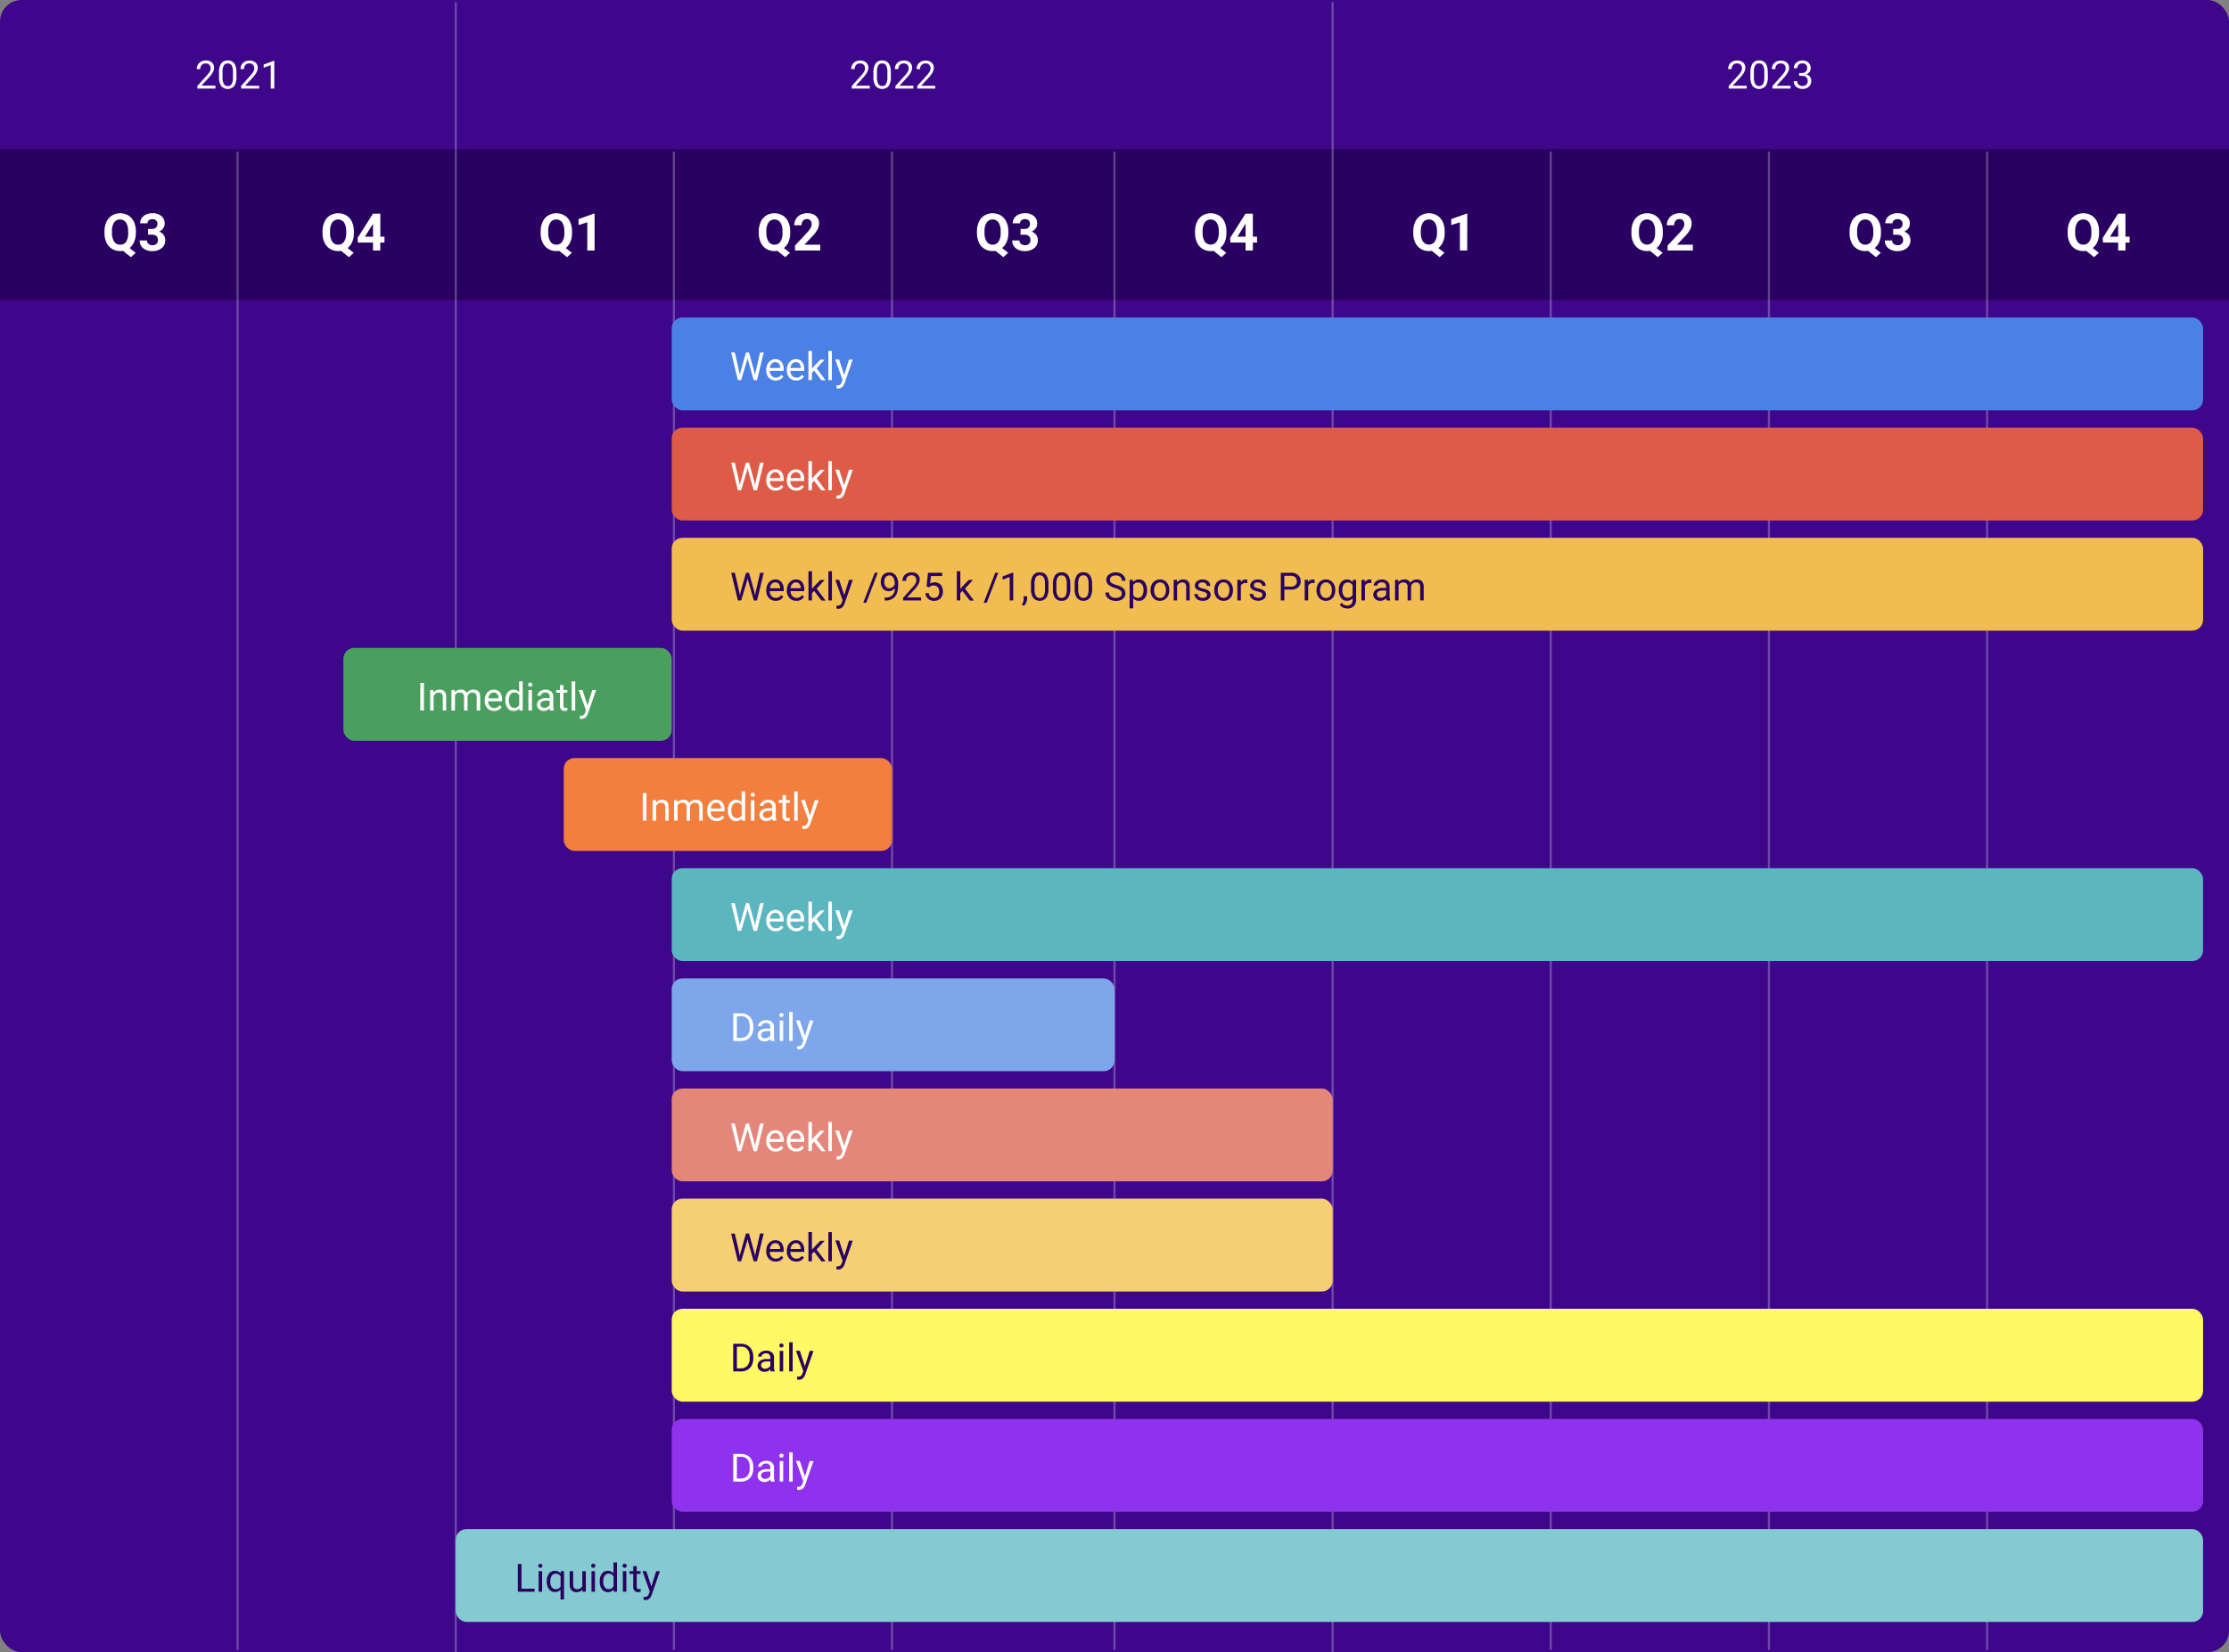 <svg xmlns="http://www.w3.org/2000/svg" width="1032" height="765" viewBox="0 0 1032 765">
  <rect x="0" y="0" width="1032" height="765" fill="#808080" stroke="none"/>
  <defs>
    <style>
      .cls-1 {
        fill: #3d068b;
      }

      .cls-2 {
        fill: #290062;
      }

      .cls-3 {
        fill: none;
        stroke: #fff;
        stroke-opacity: 0.26;
      }

      .cls-4 {
        fill: #4b81e4;
      }

      .cls-5 {
        fill: #fff966;
      }

      .cls-6 {
        fill: #5cb6c0;
      }

      .cls-7 {
        fill: #7ea6ea;
      }

      .cls-8 {
        fill: #e5867b;
      }

      .cls-9 {
        fill: #de5b47;
      }

      .cls-10 {
        fill: #f5cf71;
      }

      .cls-11 {
        fill: #8f32ed;
      }

      .cls-12 {
        fill: #86cad1;
      }

      .cls-13 {
        fill: #f2bd50;
      }

      .cls-14 {
        fill: #4a9f5e;
      }

      .cls-15 {
        fill: #f27f3d;
      }

      .cls-16 {
        fill: #fff;
      }
    </style>
  </defs>
  <g id="Layer_2" data-name="Layer 2">
    <g id="Layer_1-2" data-name="Layer 1">
      <g>
        <rect class="cls-1" width="1032" height="765" rx="10"/>
        <rect class="cls-2" y="69" width="1032" height="70"/>
        <path class="cls-3" d="M211,1V765"/>
        <path class="cls-3" d="M110,70.18V764"/>
        <path class="cls-3" d="M312,70.18V764"/>
        <path class="cls-3" d="M413,70.18V764"/>
        <path class="cls-3" d="M516,70.18V764"/>
        <path class="cls-3" d="M617,1V765"/>
        <path class="cls-3" d="M718,70.18V764"/>
        <path class="cls-3" d="M819,70.18V764"/>
        <path class="cls-3" d="M920,70.18V764"/>
        <rect class="cls-4" x="311" y="147" width="709" height="43" rx="5"/>
        <rect class="cls-5" x="311" y="606" width="709" height="43" rx="5"/>
        <rect class="cls-6" x="311" y="402" width="709" height="43" rx="5"/>
        <rect class="cls-7" x="311" y="453" width="205" height="43" rx="5"/>
        <rect class="cls-8" x="311" y="504" width="306" height="43" rx="5"/>
        <rect class="cls-9" x="311" y="198" width="709" height="43" rx="5"/>
        <rect class="cls-10" x="311" y="555" width="306" height="43" rx="5"/>
        <rect class="cls-11" x="311" y="657" width="709" height="43" rx="5"/>
        <rect class="cls-12" x="211" y="708" width="809" height="43" rx="5"/>
        <rect class="cls-13" x="311" y="249" width="709" height="43" rx="5"/>
        <rect class="cls-14" x="159" y="300" width="152" height="43" rx="5"/>
        <rect class="cls-15" x="261" y="351" width="152" height="43" rx="5"/>
        <g>
          <path class="cls-2" d="M241.45,735.62h6.07V737h-7.76V724.2h1.69Z"/>
          <path class="cls-2" d="M249.19,725a1,1,0,0,1,.25-.67,1.08,1.08,0,0,1,1.43,0,1,1,0,0,1,0,1.33,1.11,1.11,0,0,1-1.43,0A1,1,0,0,1,249.19,725ZM251,737h-1.62v-9.51H251Z"/>
          <path class="cls-2" d="M253.16,732.17a5.55,5.55,0,0,1,1-3.55,3.63,3.63,0,0,1,5.42-.17l.07-1h1.49v13.17h-1.62v-4.54a3.43,3.43,0,0,1-2.62,1.06,3.3,3.3,0,0,1-2.75-1.34,5.74,5.74,0,0,1-1-3.56Zm1.62.18a4.24,4.24,0,0,0,.69,2.57,2.2,2.2,0,0,0,1.86.93,2.45,2.45,0,0,0,2.22-1.28v-4.66a2.45,2.45,0,0,0-2.2-1.26,2.2,2.2,0,0,0-1.87.94A4.6,4.6,0,0,0,254.78,732.35Z"/>
          <path class="cls-2" d="M269.66,736.06a3.49,3.49,0,0,1-2.79,1.12,3,3,0,0,1-2.32-.89,3.84,3.84,0,0,1-.8-2.61v-6.19h1.63v6.14c0,1.45.58,2.17,1.75,2.17a2.44,2.44,0,0,0,2.48-1.39v-6.92h1.63V737h-1.55Z"/>
          <path class="cls-2" d="M273.72,725a1,1,0,0,1,.24-.67.91.91,0,0,1,.71-.27,1,1,0,0,1,.73.27,1,1,0,0,1,0,1.33,1,1,0,0,1-.73.26.94.94,0,0,1-.71-.26A1,1,0,0,1,273.72,725Zm1.75,12h-1.62v-9.51h1.62Z"/>
          <path class="cls-2" d="M277.68,732.17a5.56,5.56,0,0,1,1-3.52,3.26,3.26,0,0,1,2.71-1.33,3.3,3.3,0,0,1,2.65,1.14v-5h1.62V737h-1.49l-.08-1a3.29,3.29,0,0,1-2.71,1.2,3.24,3.24,0,0,1-2.7-1.36,5.65,5.65,0,0,1-1-3.53Zm1.63.18a4.25,4.25,0,0,0,.66,2.53,2.17,2.17,0,0,0,1.85.92,2.39,2.39,0,0,0,2.26-1.39V730a2.39,2.39,0,0,0-2.24-1.35,2.18,2.18,0,0,0-1.87.93A4.66,4.66,0,0,0,279.31,732.35Z"/>
          <path class="cls-2" d="M288.24,725a1,1,0,0,1,.24-.67,1.08,1.08,0,0,1,1.43,0,1,1,0,0,1,0,1.33,1.11,1.11,0,0,1-1.43,0A1,1,0,0,1,288.24,725ZM290,737h-1.62v-9.51H290Z"/>
          <path class="cls-2" d="M294.8,725.19v2.3h1.78v1.26H294.8v5.9a1.32,1.32,0,0,0,.24.86,1,1,0,0,0,.81.29,4.11,4.11,0,0,0,.77-.11V737a4.61,4.61,0,0,1-1.25.18,2,2,0,0,1-1.64-.66,2.84,2.84,0,0,1-.55-1.87v-5.9h-1.74v-1.26h1.74v-2.3Z"/>
          <path class="cls-2" d="M301.59,734.62l2.21-7.13h1.74l-3.82,11q-.89,2.37-2.82,2.37l-.31,0-.61-.12v-1.32l.44,0a2.13,2.13,0,0,0,1.29-.34,2.4,2.4,0,0,0,.76-1.22l.36-1-3.39-9.41h1.77Z"/>
        </g>
        <g>
          <path class="cls-16" d="M339.48,686V673.2h3.62a5.85,5.85,0,0,1,2.95.74,5,5,0,0,1,2,2.1,6.84,6.84,0,0,1,.71,3.13V680a6.79,6.79,0,0,1-.7,3.17,4.87,4.87,0,0,1-2,2.09,6.1,6.1,0,0,1-3,.75Zm1.69-11.42v10H343a3.84,3.84,0,0,0,3-1.21,5,5,0,0,0,1.09-3.46v-.75a5.07,5.07,0,0,0-1-3.39,3.65,3.65,0,0,0-2.9-1.23Z"/>
          <path class="cls-16" d="M356.9,686a3.59,3.59,0,0,1-.23-1,3.62,3.62,0,0,1-2.7,1.18,3.36,3.36,0,0,1-2.31-.8,2.57,2.57,0,0,1-.9-2,2.69,2.69,0,0,1,1.13-2.3,5.3,5.3,0,0,1,3.18-.82h1.58v-.75a1.83,1.83,0,0,0-.51-1.36,2,2,0,0,0-1.5-.51,2.39,2.39,0,0,0-1.46.44,1.29,1.29,0,0,0-.59,1.07H351a2.23,2.23,0,0,1,.51-1.38,3.49,3.49,0,0,1,1.37-1,4.58,4.58,0,0,1,1.9-.38,3.75,3.75,0,0,1,2.58.82,3,3,0,0,1,1,2.26v4.38a5.4,5.4,0,0,0,.34,2.08V686Zm-2.69-1.24a2.92,2.92,0,0,0,1.45-.39,2.51,2.51,0,0,0,1-1v-2h-1.28c-2,0-3,.58-3,1.75a1.47,1.47,0,0,0,.51,1.19A1.93,1.93,0,0,0,354.21,684.76Z"/>
          <path class="cls-16" d="M360.83,674a1,1,0,0,1,.24-.67,1.1,1.1,0,0,1,1.44,0,1,1,0,0,1,0,1.33,1.13,1.13,0,0,1-1.44,0A1,1,0,0,1,360.83,674Zm1.76,12H361v-9.51h1.63Z"/>
          <path class="cls-16" d="M367,686h-1.63V672.5H367Z"/>
          <path class="cls-16" d="M372.67,683.62l2.22-7.13h1.74l-3.83,11q-.89,2.37-2.82,2.37l-.31,0-.6-.12v-1.32l.44,0a2.07,2.07,0,0,0,1.28-.34,2.33,2.33,0,0,0,.76-1.22l.37-1-3.4-9.41h1.78Z"/>
        </g>
        <g>
          <path class="cls-16" d="M339.48,482V469.2h3.62a5.85,5.85,0,0,1,2.95.74,5,5,0,0,1,2,2.1,6.84,6.84,0,0,1,.71,3.13V476a6.79,6.79,0,0,1-.7,3.17,4.87,4.87,0,0,1-2,2.09,6.1,6.1,0,0,1-3,.75Zm1.69-11.42v10H343a3.84,3.84,0,0,0,3-1.21,5,5,0,0,0,1.09-3.46v-.75a5.07,5.07,0,0,0-1-3.39,3.65,3.65,0,0,0-2.9-1.23Z"/>
          <path class="cls-16" d="M356.9,482a3.59,3.59,0,0,1-.23-1,3.62,3.62,0,0,1-2.7,1.18,3.36,3.36,0,0,1-2.31-.8,2.57,2.57,0,0,1-.9-2,2.69,2.69,0,0,1,1.13-2.3,5.3,5.3,0,0,1,3.18-.82h1.58v-.75a1.83,1.83,0,0,0-.51-1.36,2,2,0,0,0-1.5-.51,2.39,2.39,0,0,0-1.46.44,1.29,1.29,0,0,0-.59,1.07H351a2.23,2.23,0,0,1,.51-1.38,3.49,3.49,0,0,1,1.37-1.05,4.58,4.58,0,0,1,1.9-.38,3.75,3.75,0,0,1,2.58.82,3,3,0,0,1,1,2.26v4.38a5.4,5.4,0,0,0,.34,2.08V482Zm-2.69-1.24a2.92,2.92,0,0,0,1.45-.39,2.51,2.51,0,0,0,1-1v-1.95h-1.28c-2,0-3,.58-3,1.75a1.47,1.47,0,0,0,.51,1.19A1.93,1.93,0,0,0,354.21,480.76Z"/>
          <path class="cls-16" d="M360.83,470a1,1,0,0,1,.24-.67,1.09,1.09,0,0,1,1.44,0,1,1,0,0,1,0,1.33,1.13,1.13,0,0,1-1.44,0A1,1,0,0,1,360.83,470Zm1.76,12H361v-9.51h1.63Z"/>
          <path class="cls-16" d="M367,482h-1.63V468.5H367Z"/>
          <path class="cls-16" d="M372.67,479.62l2.22-7.13h1.74l-3.83,11q-.89,2.37-2.82,2.37l-.31,0-.6-.12v-1.32l.44,0a2.07,2.07,0,0,0,1.28-.34,2.33,2.33,0,0,0,.76-1.22l.37-1-3.4-9.41h1.78Z"/>
        </g>
        <g>
          <path class="cls-2" d="M339.48,635V622.2h3.62a5.85,5.85,0,0,1,2.95.74,5,5,0,0,1,2,2.1,6.84,6.84,0,0,1,.71,3.13V629a6.79,6.79,0,0,1-.7,3.17,4.87,4.87,0,0,1-2,2.09,6.1,6.1,0,0,1-3,.75Zm1.69-11.42v10H343a3.84,3.84,0,0,0,3-1.21,5,5,0,0,0,1.09-3.46v-.75a5.07,5.07,0,0,0-1-3.39,3.65,3.65,0,0,0-2.9-1.23Z"/>
          <path class="cls-2" d="M356.9,635a3.59,3.59,0,0,1-.23-1,3.62,3.62,0,0,1-2.7,1.18,3.36,3.36,0,0,1-2.31-.8,2.57,2.57,0,0,1-.9-2,2.69,2.69,0,0,1,1.13-2.3,5.3,5.3,0,0,1,3.18-.82h1.58v-.75a1.83,1.83,0,0,0-.51-1.36,2,2,0,0,0-1.5-.51,2.39,2.39,0,0,0-1.46.44,1.29,1.29,0,0,0-.59,1.07H351a2.23,2.23,0,0,1,.51-1.38,3.49,3.49,0,0,1,1.37-1,4.58,4.58,0,0,1,1.9-.38,3.75,3.75,0,0,1,2.58.82,3,3,0,0,1,1,2.26v4.38a5.4,5.4,0,0,0,.34,2.08V635Zm-2.69-1.24a2.92,2.92,0,0,0,1.45-.39,2.51,2.51,0,0,0,1-1v-2h-1.28c-2,0-3,.58-3,1.75a1.47,1.47,0,0,0,.51,1.19A1.93,1.93,0,0,0,354.21,633.76Z"/>
          <path class="cls-2" d="M360.83,623a1,1,0,0,1,.24-.67,1.1,1.1,0,0,1,1.44,0,1,1,0,0,1,0,1.33,1.13,1.13,0,0,1-1.44,0A1,1,0,0,1,360.83,623Zm1.76,12H361v-9.51h1.63Z"/>
          <path class="cls-2" d="M367,635h-1.63V621.5H367Z"/>
          <path class="cls-2" d="M372.67,632.62l2.22-7.13h1.74l-3.83,11q-.89,2.37-2.82,2.37l-.31,0-.6-.12v-1.32l.44,0a2.07,2.07,0,0,0,1.28-.34,2.33,2.33,0,0,0,.76-1.22l.37-1-3.4-9.41h1.78Z"/>
        </g>
        <g>
          <path class="cls-16" d="M342.23,529l.25,1.68.36-1.52,2.53-8.93h1.42l2.47,8.93.35,1.55.28-1.72,2-8.76h1.7l-3.1,12.8h-1.54l-2.64-9.33-.2-1-.2,1L343.15,533h-1.53l-3.1-12.8h1.69Z"/>
          <path class="cls-16" d="M359.13,533.18a4.15,4.15,0,0,1-3.14-1.27,4.72,4.72,0,0,1-1.22-3.4v-.3a5.73,5.73,0,0,1,.54-2.53,4.28,4.28,0,0,1,1.51-1.74,3.81,3.81,0,0,1,2.11-.63,3.53,3.53,0,0,1,2.88,1.23,5.25,5.25,0,0,1,1,3.49v.68H356.4a3.36,3.36,0,0,0,.82,2.27,2.57,2.57,0,0,0,2,.87,2.89,2.89,0,0,0,1.46-.35,3.68,3.68,0,0,0,1-.93l1,.77A4,4,0,0,1,359.13,533.18Zm-.2-8.53a2.15,2.15,0,0,0-1.65.72,3.44,3.44,0,0,0-.83,2h4.76v-.12a3.07,3.07,0,0,0-.66-1.92A2.06,2.06,0,0,0,358.93,524.65Z"/>
          <path class="cls-16" d="M368.67,533.18a4.19,4.19,0,0,1-3.15-1.27,4.72,4.72,0,0,1-1.21-3.4v-.3a5.73,5.73,0,0,1,.54-2.53,4.21,4.21,0,0,1,1.51-1.74,3.81,3.81,0,0,1,2.11-.63,3.56,3.56,0,0,1,2.88,1.23,5.3,5.3,0,0,1,1,3.49v.68h-6.45a3.37,3.37,0,0,0,.83,2.27,2.57,2.57,0,0,0,2,.87,2.83,2.83,0,0,0,1.45-.35,3.86,3.86,0,0,0,1.05-.93l1,.77A4,4,0,0,1,368.67,533.18Zm-.2-8.53a2.18,2.18,0,0,0-1.66.72,3.43,3.43,0,0,0-.82,2h4.76v-.12a3.13,3.13,0,0,0-.67-1.92A2,2,0,0,0,368.47,524.65Z"/>
          <path class="cls-16" d="M376.91,528.6l-1,1.06V533h-1.62V519.5h1.62v8.16l.87-1,3-3.13h2l-3.7,4,4.13,5.54h-1.9Z"/>
          <path class="cls-16" d="M385.15,533h-1.63V519.5h1.63Z"/>
          <path class="cls-16" d="M390.86,530.62l2.22-7.13h1.74l-3.83,11q-.89,2.37-2.82,2.37l-.31,0-.6-.11v-1.32l.44,0a2.07,2.07,0,0,0,1.28-.34,2.4,2.4,0,0,0,.76-1.22l.36-1-3.39-9.4h1.78Z"/>
        </g>
        <g>
          <path class="cls-2" d="M342.23,579.92l.25,1.69.36-1.52,2.53-8.93h1.42l2.47,8.93.35,1.54.28-1.72,2-8.75h1.7L350.47,584h-1.54l-2.64-9.32-.2-1-.2,1L343.15,584h-1.53l-3.1-12.79h1.69Z"/>
          <path class="cls-2" d="M359.13,584.13a4.11,4.11,0,0,1-3.14-1.27,4.72,4.72,0,0,1-1.22-3.4v-.3a5.69,5.69,0,0,1,.54-2.52,4.28,4.28,0,0,1,1.51-1.74,3.81,3.81,0,0,1,2.11-.63,3.53,3.53,0,0,1,2.88,1.22,5.26,5.26,0,0,1,1,3.5v.67H356.4a3.41,3.41,0,0,0,.82,2.28,2.59,2.59,0,0,0,2,.86,2.89,2.89,0,0,0,1.46-.35,3.54,3.54,0,0,0,1-.93l1,.77A4,4,0,0,1,359.13,584.13Zm-.2-8.53a2.15,2.15,0,0,0-1.65.72,3.5,3.5,0,0,0-.83,2h4.76v-.13a3.07,3.07,0,0,0-.66-1.92A2.06,2.06,0,0,0,358.93,575.6Z"/>
          <path class="cls-2" d="M368.67,584.13a4.15,4.15,0,0,1-3.15-1.27,4.72,4.72,0,0,1-1.21-3.4v-.3a5.69,5.69,0,0,1,.54-2.52,4.21,4.21,0,0,1,1.51-1.74,3.81,3.81,0,0,1,2.11-.63,3.55,3.55,0,0,1,2.88,1.22,5.31,5.31,0,0,1,1,3.5v.67h-6.45a3.41,3.41,0,0,0,.83,2.28,2.59,2.59,0,0,0,2,.86,2.83,2.83,0,0,0,1.45-.35,3.7,3.7,0,0,0,1.05-.93l1,.77A4,4,0,0,1,368.67,584.13Zm-.2-8.53a2.18,2.18,0,0,0-1.66.72,3.49,3.49,0,0,0-.82,2h4.76v-.13a3.13,3.13,0,0,0-.67-1.92A2,2,0,0,0,368.47,575.6Z"/>
          <path class="cls-2" d="M376.91,579.55l-1,1.06V584h-1.62v-13.5h1.62v8.17l.87-1,3-3.13h2l-3.7,4,4.13,5.53h-1.9Z"/>
          <path class="cls-2" d="M385.15,584h-1.63v-13.5h1.63Z"/>
          <path class="cls-2" d="M390.86,581.57l2.22-7.13h1.74l-3.83,11q-.89,2.37-2.82,2.37l-.31,0-.6-.12v-1.32l.44,0A2.14,2.14,0,0,0,389,586a2.43,2.43,0,0,0,.76-1.23l.36-1-3.39-9.41h1.78Z"/>
        </g>
        <g>
          <path class="cls-16" d="M342.23,427l.25,1.68.36-1.52,2.53-8.93h1.42l2.47,8.93.35,1.55.28-1.72,2-8.76h1.7l-3.1,12.8h-1.54l-2.64-9.33-.2-1-.2,1L343.15,431h-1.53l-3.1-12.8h1.69Z"/>
          <path class="cls-16" d="M359.13,431.18a4.15,4.15,0,0,1-3.14-1.27,4.72,4.72,0,0,1-1.22-3.4v-.3a5.73,5.73,0,0,1,.54-2.53,4.28,4.28,0,0,1,1.51-1.74,3.81,3.81,0,0,1,2.11-.63,3.53,3.53,0,0,1,2.88,1.23,5.25,5.25,0,0,1,1,3.49v.68H356.4a3.36,3.36,0,0,0,.82,2.27,2.57,2.57,0,0,0,2,.87,2.89,2.89,0,0,0,1.46-.35,3.68,3.68,0,0,0,1-.93l1,.77A4,4,0,0,1,359.13,431.18Zm-.2-8.53a2.15,2.15,0,0,0-1.65.72,3.44,3.44,0,0,0-.83,2h4.76v-.12a3.07,3.07,0,0,0-.66-1.92A2.06,2.06,0,0,0,358.93,422.65Z"/>
          <path class="cls-16" d="M368.67,431.18a4.19,4.19,0,0,1-3.15-1.27,4.72,4.72,0,0,1-1.21-3.4v-.3a5.73,5.73,0,0,1,.54-2.53,4.21,4.21,0,0,1,1.51-1.74,3.81,3.81,0,0,1,2.11-.63,3.56,3.56,0,0,1,2.88,1.23,5.3,5.3,0,0,1,1,3.49v.68h-6.45a3.37,3.37,0,0,0,.83,2.27,2.57,2.57,0,0,0,2,.87,2.83,2.83,0,0,0,1.45-.35,3.86,3.86,0,0,0,1.05-.93l1,.77A4,4,0,0,1,368.67,431.18Zm-.2-8.53a2.18,2.18,0,0,0-1.66.72,3.43,3.43,0,0,0-.82,2h4.76v-.12a3.13,3.13,0,0,0-.67-1.92A2,2,0,0,0,368.47,422.65Z"/>
          <path class="cls-16" d="M376.91,426.6l-1,1.06V431h-1.62V417.5h1.62v8.16l.87-1,3-3.13h2l-3.7,4,4.13,5.54h-1.9Z"/>
          <path class="cls-16" d="M385.15,431h-1.63V417.5h1.63Z"/>
          <path class="cls-16" d="M390.86,428.62l2.22-7.13h1.74l-3.83,11q-.89,2.37-2.82,2.37l-.31,0-.6-.11v-1.32l.44,0a2.07,2.07,0,0,0,1.28-.34,2.4,2.4,0,0,0,.76-1.22l.36-1-3.39-9.4h1.78Z"/>
        </g>
        <g>
          <path class="cls-16" d="M342.23,223l.25,1.68.36-1.52,2.53-8.93h1.42l2.47,8.93.35,1.55.28-1.72,2-8.76h1.7l-3.1,12.8h-1.54l-2.64-9.33-.2-1-.2,1L343.15,227h-1.53l-3.1-12.8h1.69Z"/>
          <path class="cls-16" d="M359.13,227.18a4.15,4.15,0,0,1-3.14-1.27,4.72,4.72,0,0,1-1.22-3.4v-.3a5.73,5.73,0,0,1,.54-2.53,4.28,4.28,0,0,1,1.51-1.74,3.81,3.81,0,0,1,2.11-.63,3.53,3.53,0,0,1,2.88,1.23,5.25,5.25,0,0,1,1,3.49v.68H356.4a3.36,3.36,0,0,0,.82,2.27,2.57,2.57,0,0,0,2,.87,2.89,2.89,0,0,0,1.46-.35,3.68,3.68,0,0,0,1-.93l1,.77A4,4,0,0,1,359.13,227.18Zm-.2-8.53a2.15,2.15,0,0,0-1.65.72,3.44,3.44,0,0,0-.83,2h4.76v-.12a3.07,3.07,0,0,0-.66-1.92A2.06,2.06,0,0,0,358.93,218.65Z"/>
          <path class="cls-16" d="M368.67,227.18a4.19,4.19,0,0,1-3.15-1.27,4.72,4.72,0,0,1-1.21-3.4v-.3a5.73,5.73,0,0,1,.54-2.53,4.21,4.21,0,0,1,1.51-1.74,3.81,3.81,0,0,1,2.11-.63,3.56,3.56,0,0,1,2.88,1.23,5.3,5.3,0,0,1,1,3.49v.68h-6.45a3.37,3.37,0,0,0,.83,2.27,2.57,2.57,0,0,0,2,.87,2.83,2.83,0,0,0,1.45-.35,3.86,3.86,0,0,0,1.05-.93l1,.77A4,4,0,0,1,368.67,227.18Zm-.2-8.53a2.18,2.18,0,0,0-1.66.72,3.43,3.43,0,0,0-.82,2h4.76v-.12a3.13,3.13,0,0,0-.67-1.92A2,2,0,0,0,368.47,218.65Z"/>
          <path class="cls-16" d="M376.91,222.6l-1,1.06V227h-1.62V213.5h1.62v8.16l.87-1,3-3.13h2l-3.7,4,4.13,5.54h-1.9Z"/>
          <path class="cls-16" d="M385.15,227h-1.63V213.5h1.63Z"/>
          <path class="cls-16" d="M390.86,224.62l2.22-7.13h1.74l-3.83,11q-.89,2.37-2.82,2.37l-.31,0-.6-.11v-1.32l.44,0a2.07,2.07,0,0,0,1.28-.34,2.4,2.4,0,0,0,.76-1.22l.36-1-3.39-9.4h1.78Z"/>
        </g>
        <g>
          <path class="cls-16" d="M342.23,172l.25,1.68.36-1.52,2.53-8.93h1.42l2.47,8.93.35,1.55.28-1.72,2-8.76h1.7l-3.1,12.8h-1.54l-2.64-9.33-.2-1-.2,1L343.15,176h-1.53l-3.1-12.8h1.69Z"/>
          <path class="cls-16" d="M359.13,176.18a4.15,4.15,0,0,1-3.14-1.27,4.72,4.72,0,0,1-1.22-3.4v-.3a5.73,5.73,0,0,1,.54-2.53,4.28,4.28,0,0,1,1.51-1.74,3.81,3.81,0,0,1,2.11-.63,3.53,3.53,0,0,1,2.88,1.23,5.25,5.25,0,0,1,1,3.49v.68H356.4a3.36,3.36,0,0,0,.82,2.27,2.57,2.57,0,0,0,2,.87,2.89,2.89,0,0,0,1.46-.35,3.68,3.68,0,0,0,1-.93l1,.77A4,4,0,0,1,359.13,176.18Zm-.2-8.53a2.15,2.15,0,0,0-1.65.72,3.44,3.44,0,0,0-.83,2h4.76v-.12a3.07,3.07,0,0,0-.66-1.92A2.06,2.06,0,0,0,358.93,167.65Z"/>
          <path class="cls-16" d="M368.67,176.18a4.19,4.19,0,0,1-3.15-1.27,4.72,4.72,0,0,1-1.21-3.4v-.3a5.73,5.73,0,0,1,.54-2.53,4.21,4.21,0,0,1,1.51-1.74,3.81,3.81,0,0,1,2.11-.63,3.56,3.56,0,0,1,2.88,1.23,5.3,5.3,0,0,1,1,3.49v.68h-6.45a3.37,3.37,0,0,0,.83,2.27,2.57,2.57,0,0,0,2,.87,2.83,2.83,0,0,0,1.45-.35,3.86,3.86,0,0,0,1.05-.93l1,.77A4,4,0,0,1,368.67,176.18Zm-.2-8.53a2.18,2.18,0,0,0-1.66.72,3.43,3.43,0,0,0-.82,2h4.76v-.12a3.13,3.13,0,0,0-.67-1.92A2,2,0,0,0,368.47,167.65Z"/>
          <path class="cls-16" d="M376.91,171.6l-1,1.06V176h-1.62V162.5h1.62v8.16l.87-1,3-3.13h2l-3.7,4,4.13,5.54h-1.9Z"/>
          <path class="cls-16" d="M385.15,176h-1.63V162.5h1.63Z"/>
          <path class="cls-16" d="M390.86,173.62l2.22-7.13h1.74l-3.83,11q-.89,2.37-2.82,2.37l-.31,0-.6-.11v-1.32l.44,0a2.07,2.07,0,0,0,1.28-.34,2.4,2.4,0,0,0,.76-1.22l.36-1-3.39-9.4h1.78Z"/>
        </g>
        <g>
          <path class="cls-16" d="M99.74,41H91.35V39.83l4.43-4.92a10.47,10.47,0,0,0,1.36-1.82,3,3,0,0,0,.37-1.44,2.33,2.33,0,0,0-.6-1.65,2.17,2.17,0,0,0-1.62-.64,2.52,2.52,0,0,0-1.89.69A2.67,2.67,0,0,0,92.73,32H91.11a3.75,3.75,0,0,1,1.13-2.85A4.22,4.22,0,0,1,95.29,28a4.06,4.06,0,0,1,2.82.93,3.22,3.22,0,0,1,1,2.49c0,1.26-.81,2.76-2.41,4.5l-3.43,3.72h6.43Z"/>
          <path class="cls-16" d="M109.48,35.54a7.46,7.46,0,0,1-1,4.25,4,4,0,0,1-6.08,0,7,7,0,0,1-1-4.06V33.59a7.26,7.26,0,0,1,1-4.19A3.48,3.48,0,0,1,105.44,28a3.53,3.53,0,0,1,3,1.32,7,7,0,0,1,1,4.08Zm-1.62-2.22a6,6,0,0,0-.58-3,2,2,0,0,0-1.84-.95,2,2,0,0,0-1.82.94,5.81,5.81,0,0,0-.59,2.89V35.8a6.07,6.07,0,0,0,.6,3.06,2,2,0,0,0,1.83,1,2,2,0,0,0,1.79-.93,5.86,5.86,0,0,0,.61-2.94Z"/>
          <path class="cls-16" d="M120,41h-8.38V39.83L116,34.91a10.85,10.85,0,0,0,1.35-1.82,3,3,0,0,0,.38-1.44,2.29,2.29,0,0,0-.61-1.65,2.14,2.14,0,0,0-1.62-.64,2.51,2.51,0,0,0-1.88.69A2.63,2.63,0,0,0,113,32h-1.63a3.76,3.76,0,0,1,1.14-2.85,4.2,4.2,0,0,1,3-1.09,4.11,4.11,0,0,1,2.83.93,3.21,3.21,0,0,1,1,2.49q0,1.89-2.41,4.5l-3.42,3.72H120Z"/>
          <path class="cls-16" d="M127,41h-1.64V30.16l-3.28,1.21V29.89l4.66-1.75H127Z"/>
        </g>
        <g>
          <path class="cls-16" d="M62.88,107.86A10.21,10.21,0,0,1,62.1,112,7.07,7.07,0,0,1,60,114.84l2.83,2.23-2.24,2-3.63-2.92a7.67,7.67,0,0,1-1.29.1,7.09,7.09,0,0,1-3.78-1,6.78,6.78,0,0,1-2.58-2.91,10,10,0,0,1-.93-4.35v-.84a10.35,10.35,0,0,1,.91-4.44,6.73,6.73,0,0,1,2.57-2.94,7.49,7.49,0,0,1,7.58,0A6.73,6.73,0,0,1,62,102.67a10.29,10.29,0,0,1,.91,4.42Zm-3.57-.78a7.19,7.19,0,0,0-1-4.08,3.39,3.39,0,0,0-5.47,0,7,7,0,0,0-1,4v.84a7.26,7.26,0,0,0,1,4,3.12,3.12,0,0,0,2.76,1.44A3.09,3.09,0,0,0,58.35,112a7.25,7.25,0,0,0,1-4Z"/>
          <path class="cls-16" d="M68.54,106h1.8a2.54,2.54,0,0,0,1.91-.65,2.38,2.38,0,0,0,.62-1.71,2.08,2.08,0,0,0-.61-1.6,2.37,2.37,0,0,0-1.7-.58,2.48,2.48,0,0,0-1.63.54,1.7,1.7,0,0,0-.65,1.39H64.89a4.16,4.16,0,0,1,.72-2.4,4.77,4.77,0,0,1,2-1.66,6.68,6.68,0,0,1,2.85-.6,6.32,6.32,0,0,1,4.24,1.3,4.39,4.39,0,0,1,1.54,3.57,3.54,3.54,0,0,1-.72,2.15,4.56,4.56,0,0,1-1.87,1.51,4,4,0,0,1,2.86,4,4.5,4.5,0,0,1-1.66,3.64,6.65,6.65,0,0,1-4.39,1.37,6.37,6.37,0,0,1-4.18-1.34,4.42,4.42,0,0,1-1.62-3.57h3.39a2,2,0,0,0,.72,1.57,2.63,2.63,0,0,0,1.77.61,2.67,2.67,0,0,0,1.9-.64,2.21,2.21,0,0,0,.68-1.69c0-1.7-.94-2.55-2.81-2.55H68.54Z"/>
        </g>
        <g>
          <path class="cls-16" d="M163.85,107.86a10.38,10.38,0,0,1-.77,4.15,7.09,7.09,0,0,1-2.15,2.83l2.84,2.23-2.24,2-3.63-2.92a7.84,7.84,0,0,1-1.29.1,7.12,7.12,0,0,1-3.79-1,6.76,6.76,0,0,1-2.57-2.91,10,10,0,0,1-.93-4.35v-.84a10.21,10.21,0,0,1,.91-4.44,6.71,6.71,0,0,1,2.56-2.94,7.51,7.51,0,0,1,7.59,0,6.71,6.71,0,0,1,2.56,2.94,10.15,10.15,0,0,1,.91,4.42Zm-3.56-.78a7.19,7.19,0,0,0-1-4.08,3.39,3.39,0,0,0-5.47,0,7,7,0,0,0-1,4v.84a7.26,7.26,0,0,0,1,4,3.13,3.13,0,0,0,2.77,1.44,3.09,3.09,0,0,0,2.72-1.39,7.25,7.25,0,0,0,1-4Z"/>
          <path class="cls-16" d="M176.09,109.58H178v2.73h-1.93V116H172.7v-3.69h-7l-.15-2.13,7.11-11.24h3.43Zm-7.16,0h3.77v-6l-.22.39Z"/>
        </g>
        <g>
          <path class="cls-16" d="M466.85,107.86a10.21,10.21,0,0,1-.77,4.15,7.16,7.16,0,0,1-2.14,2.83l2.83,2.23-2.24,2-3.63-2.92a7.67,7.67,0,0,1-1.29.1,7.09,7.09,0,0,1-3.78-1,6.78,6.78,0,0,1-2.58-2.91,10,10,0,0,1-.93-4.35v-.84a10.21,10.21,0,0,1,.91-4.44,6.73,6.73,0,0,1,2.57-2.94,7.49,7.49,0,0,1,7.58,0,6.71,6.71,0,0,1,2.56,2.94,10.15,10.15,0,0,1,.91,4.42Zm-3.56-.78a7.19,7.19,0,0,0-1-4.08,3.39,3.39,0,0,0-5.47,0,7.08,7.08,0,0,0-1,4v.84a7.18,7.18,0,0,0,1,4,3.12,3.12,0,0,0,2.76,1.44,3.09,3.09,0,0,0,2.72-1.39,7.25,7.25,0,0,0,1-4Z"/>
          <path class="cls-16" d="M472.51,106h1.81a2.55,2.55,0,0,0,1.91-.65,2.38,2.38,0,0,0,.62-1.71,2.09,2.09,0,0,0-.62-1.6,2.34,2.34,0,0,0-1.69-.58,2.48,2.48,0,0,0-1.63.54,1.68,1.68,0,0,0-.65,1.39h-3.39a4.16,4.16,0,0,1,.72-2.4,4.8,4.8,0,0,1,2-1.66,6.75,6.75,0,0,1,2.86-.6,6.34,6.34,0,0,1,4.24,1.3,4.42,4.42,0,0,1,1.54,3.57,3.54,3.54,0,0,1-.72,2.15,4.63,4.63,0,0,1-1.87,1.51,4.3,4.3,0,0,1,2.15,1.55,4.22,4.22,0,0,1,.71,2.44,4.5,4.5,0,0,1-1.66,3.64,6.65,6.65,0,0,1-4.39,1.37,6.37,6.37,0,0,1-4.18-1.34,4.42,4.42,0,0,1-1.62-3.57H472a1.93,1.93,0,0,0,.73,1.57,3,3,0,0,0,3.66,0,2.19,2.19,0,0,0,.69-1.69c0-1.7-.94-2.55-2.81-2.55h-1.8Z"/>
        </g>
        <g>
          <path class="cls-16" d="M567.83,107.86a10.38,10.38,0,0,1-.77,4.15,7.09,7.09,0,0,1-2.15,2.83l2.84,2.23-2.24,2-3.63-2.92a7.84,7.84,0,0,1-1.29.1,7.1,7.1,0,0,1-3.79-1,6.78,6.78,0,0,1-2.58-2.91,10,10,0,0,1-.92-4.35v-.84a10.21,10.21,0,0,1,.91-4.44,6.71,6.71,0,0,1,2.56-2.94,7.49,7.49,0,0,1,7.58,0,6.67,6.67,0,0,1,2.57,2.94,10.15,10.15,0,0,1,.91,4.42Zm-3.56-.78a7.19,7.19,0,0,0-1-4.08,3.4,3.4,0,0,0-5.48,0,7.09,7.09,0,0,0-1,4v.84a7.26,7.26,0,0,0,1,4,3.37,3.37,0,0,0,5.49,0,7.25,7.25,0,0,0,1-4Z"/>
          <path class="cls-16" d="M580.06,109.58H582v2.73h-1.94V116h-3.38v-3.69h-7l-.15-2.13,7.11-11.24h3.42Zm-7.16,0h3.78v-6l-.23.39Z"/>
        </g>
        <g>
          <path class="cls-16" d="M264.85,107.86a10.38,10.38,0,0,1-.77,4.15,7.09,7.09,0,0,1-2.15,2.83l2.84,2.23-2.24,2-3.63-2.92a7.84,7.84,0,0,1-1.29.1,7.12,7.12,0,0,1-3.79-1,6.76,6.76,0,0,1-2.57-2.91,10,10,0,0,1-.93-4.35v-.84a10.21,10.21,0,0,1,.91-4.44,6.71,6.71,0,0,1,2.56-2.94,7.51,7.51,0,0,1,7.59,0,6.71,6.71,0,0,1,2.56,2.94,10.15,10.15,0,0,1,.91,4.42Zm-3.56-.78a7.19,7.19,0,0,0-1-4.08,3.39,3.39,0,0,0-5.47,0,7,7,0,0,0-1,4v.84a7.26,7.26,0,0,0,1,4,3.13,3.13,0,0,0,2.77,1.44,3.09,3.09,0,0,0,2.72-1.39,7.25,7.25,0,0,0,1-4Z"/>
          <path class="cls-16" d="M275.29,116h-3.38V102.94l-4.05,1.26v-2.76l7.07-2.53h.36Z"/>
        </g>
        <g>
          <path class="cls-16" d="M365.85,107.86a10.38,10.38,0,0,1-.77,4.15,7.09,7.09,0,0,1-2.15,2.83l2.84,2.23-2.24,2-3.63-2.92a7.84,7.84,0,0,1-1.29.1,7.12,7.12,0,0,1-3.79-1,6.76,6.76,0,0,1-2.57-2.91,10,10,0,0,1-.93-4.35v-.84a10.21,10.21,0,0,1,.91-4.44,6.71,6.71,0,0,1,2.56-2.94,7.51,7.51,0,0,1,7.59,0,6.71,6.71,0,0,1,2.56,2.94,10.15,10.15,0,0,1,.91,4.42Zm-3.56-.78a7.19,7.19,0,0,0-1-4.08,3.39,3.39,0,0,0-5.47,0,7,7,0,0,0-1,4v.84a7.26,7.26,0,0,0,1,4,3.13,3.13,0,0,0,2.77,1.44,3.09,3.09,0,0,0,2.72-1.39,7.25,7.25,0,0,0,1-4Z"/>
          <path class="cls-16" d="M379.76,116H368.07v-2.32l5.52-5.88a14.46,14.46,0,0,0,1.68-2.17,3.51,3.51,0,0,0,.54-1.76,2.63,2.63,0,0,0-.57-1.79,2.08,2.08,0,0,0-1.64-.65,2.25,2.25,0,0,0-1.81.79,3.14,3.14,0,0,0-.66,2.08h-3.4a5.55,5.55,0,0,1,.74-2.84,5.24,5.24,0,0,1,2.1-2,6.42,6.42,0,0,1,3.09-.74,6,6,0,0,1,4.09,1.27,4.47,4.47,0,0,1,1.46,3.57,5.68,5.68,0,0,1-.66,2.58,13.62,13.62,0,0,1-2.25,3.06l-3.87,4.09h7.33Z"/>
        </g>
        <g>
          <path class="cls-16" d="M870.86,107.86a10.38,10.38,0,0,1-.77,4.15,7.09,7.09,0,0,1-2.15,2.83l2.84,2.23-2.24,2-3.63-2.92a7.84,7.84,0,0,1-1.29.1,7.1,7.1,0,0,1-3.79-1,6.78,6.78,0,0,1-2.58-2.91,10.15,10.15,0,0,1-.92-4.35v-.84a10.21,10.21,0,0,1,.91-4.44,6.71,6.71,0,0,1,2.56-2.94,7.51,7.51,0,0,1,7.59,0,6.71,6.71,0,0,1,2.56,2.94,10.15,10.15,0,0,1,.91,4.42Zm-3.56-.78a7.19,7.19,0,0,0-1-4.08,3.4,3.4,0,0,0-5.48,0,7.09,7.09,0,0,0-1,4v.84a7.26,7.26,0,0,0,1,4,3.13,3.13,0,0,0,2.77,1.44,3.1,3.1,0,0,0,2.72-1.39,7.25,7.25,0,0,0,1-4Z"/>
          <path class="cls-16" d="M876.52,106h1.81a2.57,2.57,0,0,0,1.91-.65,2.38,2.38,0,0,0,.62-1.71,2.09,2.09,0,0,0-.62-1.6,2.34,2.34,0,0,0-1.69-.58,2.48,2.48,0,0,0-1.63.54,1.68,1.68,0,0,0-.66,1.39h-3.38a4.16,4.16,0,0,1,.72-2.4,4.8,4.8,0,0,1,2-1.66,6.75,6.75,0,0,1,2.86-.6,6.36,6.36,0,0,1,4.24,1.3,4.42,4.42,0,0,1,1.53,3.57,3.6,3.6,0,0,1-.71,2.15,4.59,4.59,0,0,1-1.88,1.51,4.26,4.26,0,0,1,2.15,1.55,4.15,4.15,0,0,1,.71,2.44,4.47,4.47,0,0,1-1.66,3.64,6.6,6.6,0,0,1-4.38,1.37,6.35,6.35,0,0,1-4.18-1.34,4.42,4.42,0,0,1-1.62-3.57h3.38a2,2,0,0,0,.72,1.57,3,3,0,0,0,3.67,0,2.19,2.19,0,0,0,.69-1.69q0-2.55-2.82-2.55h-1.79Z"/>
        </g>
        <g>
          <path class="cls-16" d="M971.84,107.86a10.21,10.21,0,0,1-.78,4.15,7.07,7.07,0,0,1-2.14,2.83l2.83,2.23-2.23,2-3.64-2.92a7.67,7.67,0,0,1-1.29.1,7.09,7.09,0,0,1-3.78-1,6.78,6.78,0,0,1-2.58-2.91,9.87,9.87,0,0,1-.92-4.35v-.84a10.35,10.35,0,0,1,.9-4.44,6.73,6.73,0,0,1,2.57-2.94,7.49,7.49,0,0,1,7.58,0,6.73,6.73,0,0,1,2.57,2.94,10.29,10.29,0,0,1,.91,4.42Zm-3.57-.78a7.19,7.19,0,0,0-1-4.08,3.39,3.39,0,0,0-5.47,0,7.09,7.09,0,0,0-1,4v.84a7.26,7.26,0,0,0,1,4,3.12,3.12,0,0,0,2.76,1.44,3.09,3.09,0,0,0,2.72-1.39,7.08,7.08,0,0,0,1-4Z"/>
          <path class="cls-16" d="M984.07,109.58H986v2.73h-1.93V116h-3.39v-3.69h-7l-.15-2.13,7.11-11.24h3.42Zm-7.16,0h3.77v-6l-.22.39Z"/>
        </g>
        <g>
          <path class="cls-16" d="M668.86,107.86a10.38,10.38,0,0,1-.77,4.15,7.09,7.09,0,0,1-2.15,2.83l2.84,2.23-2.24,2-3.63-2.92a7.84,7.84,0,0,1-1.29.1,7.1,7.1,0,0,1-3.79-1,6.78,6.78,0,0,1-2.58-2.91,10,10,0,0,1-.92-4.35v-.84a10.21,10.21,0,0,1,.91-4.44,6.71,6.71,0,0,1,2.56-2.94,7.49,7.49,0,0,1,7.58,0,6.67,6.67,0,0,1,2.57,2.94,10.15,10.15,0,0,1,.91,4.42Zm-3.56-.78a7.19,7.19,0,0,0-1-4.08,3.4,3.4,0,0,0-5.48,0,7.09,7.09,0,0,0-1,4v.84a7.26,7.26,0,0,0,1,4,3.37,3.37,0,0,0,5.49,0,7.25,7.25,0,0,0,1-4Z"/>
          <path class="cls-16" d="M679.3,116h-3.39V102.94l-4,1.26v-2.76l7.07-2.53h.36Z"/>
        </g>
        <g>
          <path class="cls-16" d="M769.86,107.86a10.38,10.38,0,0,1-.77,4.15,7.09,7.09,0,0,1-2.15,2.83l2.84,2.23-2.24,2-3.63-2.92a7.84,7.84,0,0,1-1.29.1,7.1,7.1,0,0,1-3.79-1,6.78,6.78,0,0,1-2.58-2.91,10,10,0,0,1-.92-4.35v-.84a10.21,10.21,0,0,1,.91-4.44,6.71,6.71,0,0,1,2.56-2.94,7.49,7.49,0,0,1,7.58,0,6.67,6.67,0,0,1,2.57,2.94,10.15,10.15,0,0,1,.91,4.42Zm-3.56-.78a7.19,7.19,0,0,0-1-4.08,3.4,3.4,0,0,0-5.48,0,7.09,7.09,0,0,0-1,4v.84a7.26,7.26,0,0,0,1,4,3.37,3.37,0,0,0,5.49,0,7.25,7.25,0,0,0,1-4Z"/>
          <path class="cls-16" d="M783.77,116h-11.7v-2.32l5.52-5.88a14,14,0,0,0,1.69-2.17,3.51,3.51,0,0,0,.54-1.76,2.63,2.63,0,0,0-.57-1.79,2.09,2.09,0,0,0-1.64-.65,2.28,2.28,0,0,0-1.82.79,3.14,3.14,0,0,0-.66,2.08h-3.4a5.56,5.56,0,0,1,.75-2.84,5.18,5.18,0,0,1,2.1-2,6.4,6.4,0,0,1,3.08-.74,6,6,0,0,1,4.1,1.27,4.47,4.47,0,0,1,1.46,3.57,5.68,5.68,0,0,1-.66,2.58,13.62,13.62,0,0,1-2.25,3.06l-3.88,4.09h7.34Z"/>
        </g>
        <g>
          <path class="cls-16" d="M402.73,41h-8.39V39.83l4.43-4.92a10.47,10.47,0,0,0,1.36-1.82,3,3,0,0,0,.37-1.44,2.33,2.33,0,0,0-.6-1.65,2.17,2.17,0,0,0-1.62-.64,2.52,2.52,0,0,0-1.89.69,2.67,2.67,0,0,0-.67,1.92H394.1a3.79,3.79,0,0,1,1.13-2.85,4.22,4.22,0,0,1,3-1.09,4.06,4.06,0,0,1,2.82.93,3.22,3.22,0,0,1,1,2.49q0,1.89-2.41,4.5l-3.43,3.72h6.43Z"/>
          <path class="cls-16" d="M412.47,35.54a7.46,7.46,0,0,1-1,4.25,4,4,0,0,1-6.08,0,7,7,0,0,1-1-4.06V33.59a7.26,7.26,0,0,1,1-4.19A3.48,3.48,0,0,1,408.43,28a3.53,3.53,0,0,1,3,1.32,7,7,0,0,1,1,4.08Zm-1.62-2.22a6,6,0,0,0-.58-3,2,2,0,0,0-1.84-.95,2,2,0,0,0-1.82.94,5.81,5.81,0,0,0-.59,2.89V35.8a6,6,0,0,0,.61,3.06,2.18,2.18,0,0,0,3.61.06,5.86,5.86,0,0,0,.61-2.94Z"/>
          <path class="cls-16" d="M422.94,41h-8.38V39.83L419,34.91a10.31,10.31,0,0,0,1.35-1.82,3,3,0,0,0,.38-1.44,2.29,2.29,0,0,0-.61-1.65,2.14,2.14,0,0,0-1.62-.64,2.51,2.51,0,0,0-1.88.69,2.63,2.63,0,0,0-.67,1.92h-1.63a3.76,3.76,0,0,1,1.14-2.85,4.2,4.2,0,0,1,3-1.09,4.11,4.11,0,0,1,2.83.93,3.21,3.21,0,0,1,1,2.49q0,1.89-2.41,4.5l-3.42,3.72h6.42Z"/>
          <path class="cls-16" d="M433.05,41h-8.39V39.83l4.43-4.92a10.47,10.47,0,0,0,1.36-1.82,3,3,0,0,0,.38-1.44,2.33,2.33,0,0,0-.61-1.65,2.15,2.15,0,0,0-1.62-.64,2.5,2.5,0,0,0-1.88.69A2.63,2.63,0,0,0,426,32h-1.62a3.76,3.76,0,0,1,1.14-2.85,4.2,4.2,0,0,1,3-1.09,4.06,4.06,0,0,1,2.82.93,3.22,3.22,0,0,1,1,2.49q0,1.89-2.41,4.5l-3.43,3.72h6.43Z"/>
        </g>
        <g>
          <path class="cls-16" d="M808.74,41h-8.39V39.83l4.43-4.92a10.47,10.47,0,0,0,1.36-1.82,3,3,0,0,0,.37-1.44,2.33,2.33,0,0,0-.6-1.65,2.17,2.17,0,0,0-1.62-.64,2.48,2.48,0,0,0-1.88.69,2.63,2.63,0,0,0-.68,1.92h-1.62a3.76,3.76,0,0,1,1.14-2.85,4.18,4.18,0,0,1,3-1.09,4.06,4.06,0,0,1,2.82.93,3.22,3.22,0,0,1,1,2.49q0,1.89-2.41,4.5l-3.43,3.72h6.43Z"/>
          <path class="cls-16" d="M818.49,35.54a7.45,7.45,0,0,1-1,4.25,4,4,0,0,1-6.08,0,7,7,0,0,1-1-4.06V33.59a7.26,7.26,0,0,1,1-4.19A3.48,3.48,0,0,1,814.44,28a3.53,3.53,0,0,1,3,1.32,7,7,0,0,1,1,4.08Zm-1.63-2.22a5.91,5.91,0,0,0-.58-3,2,2,0,0,0-1.84-.95,2,2,0,0,0-1.82.94,5.92,5.92,0,0,0-.59,2.89V35.8a6,6,0,0,0,.61,3.06,2.18,2.18,0,0,0,3.61.06,5.86,5.86,0,0,0,.61-2.94Z"/>
          <path class="cls-16" d="M829,41h-8.38V39.83L825,34.91a11,11,0,0,0,1.36-1.82,3.08,3.08,0,0,0,.37-1.44,2.29,2.29,0,0,0-.61-1.65,2.13,2.13,0,0,0-1.61-.64,2.52,2.52,0,0,0-1.89.69A2.63,2.63,0,0,0,822,32h-1.63a3.76,3.76,0,0,1,1.14-2.85,4.2,4.2,0,0,1,3-1.09,4.06,4.06,0,0,1,2.82.93,3.21,3.21,0,0,1,1,2.49q0,1.89-2.4,4.5l-3.43,3.72H829Z"/>
          <path class="cls-16" d="M833,33.81h1.22a2.64,2.64,0,0,0,1.81-.61,2,2,0,0,0,.66-1.59,2,2,0,0,0-2.24-2.25,2.33,2.33,0,0,0-1.68.6,2.13,2.13,0,0,0-.63,1.6h-1.63A3.28,3.28,0,0,1,831.66,29a4.08,4.08,0,0,1,2.83-1,4,4,0,0,1,2.84,1,3.46,3.46,0,0,1,1,2.66,2.85,2.85,0,0,1-.54,1.62,3.18,3.18,0,0,1-1.48,1.16A3.18,3.18,0,0,1,838,35.54a3.06,3.06,0,0,1,.58,1.89,3.47,3.47,0,0,1-1.12,2.73,4.2,4.2,0,0,1-2.93,1,4.32,4.32,0,0,1-2.93-1,3.22,3.22,0,0,1-1.13-2.58h1.63a2.08,2.08,0,0,0,.66,1.62,2.9,2.9,0,0,0,3.57,0,2.35,2.35,0,0,0,.62-1.76,2.15,2.15,0,0,0-.68-1.72,3,3,0,0,0-2-.61H833Z"/>
        </g>
        <g>
          <path class="cls-2" d="M342.25,274l.25,1.68.36-1.52,2.53-8.93h1.42l2.47,8.93.35,1.55.28-1.72,2-8.76h1.7l-3.1,12.8H349l-2.64-9.33-.2-1-.2,1L343.17,278h-1.54l-3.09-12.8h1.69Z"/>
          <path class="cls-2" d="M359.15,278.18a4.19,4.19,0,0,1-3.15-1.27,4.76,4.76,0,0,1-1.21-3.4v-.3a5.73,5.73,0,0,1,.54-2.53,4.28,4.28,0,0,1,1.51-1.74,3.81,3.81,0,0,1,2.11-.63,3.53,3.53,0,0,1,2.88,1.23,5.25,5.25,0,0,1,1,3.49v.68h-6.44a3.36,3.36,0,0,0,.82,2.27,2.57,2.57,0,0,0,2,.87,2.89,2.89,0,0,0,1.46-.35,3.68,3.68,0,0,0,1-.93l1,.77A4,4,0,0,1,359.15,278.18Zm-.2-8.53a2.15,2.15,0,0,0-1.65.72,3.44,3.44,0,0,0-.83,2h4.76v-.12a3.13,3.13,0,0,0-.66-1.92A2.06,2.06,0,0,0,359,269.65Z"/>
          <path class="cls-2" d="M368.69,278.18a4.19,4.19,0,0,1-3.15-1.27,4.72,4.72,0,0,1-1.21-3.4v-.3a5.73,5.73,0,0,1,.54-2.53,4.21,4.21,0,0,1,1.51-1.74,3.81,3.81,0,0,1,2.11-.63,3.56,3.56,0,0,1,2.88,1.23,5.3,5.3,0,0,1,1,3.49v.68H366a3.37,3.37,0,0,0,.83,2.27,2.57,2.57,0,0,0,2,.87,2.83,2.83,0,0,0,1.45-.35,3.86,3.86,0,0,0,1-.93l1,.77A4,4,0,0,1,368.69,278.18Zm-.2-8.53a2.18,2.18,0,0,0-1.66.72,3.43,3.43,0,0,0-.82,2h4.76v-.12a3.13,3.13,0,0,0-.67-1.92A2,2,0,0,0,368.49,269.65Z"/>
          <path class="cls-2" d="M376.93,273.6l-1,1.06V278h-1.62V264.5h1.62v8.16l.87-1,3-3.13h2l-3.7,4,4.13,5.54h-1.9Z"/>
          <path class="cls-2" d="M385.17,278h-1.63V264.5h1.63Z"/>
          <path class="cls-2" d="M390.88,275.62l2.21-7.13h1.74l-3.82,11q-.88,2.37-2.82,2.37l-.31,0-.6-.11v-1.32l.44,0a2.07,2.07,0,0,0,1.28-.34,2.4,2.4,0,0,0,.76-1.22l.36-1-3.39-9.4h1.78Z"/>
          <path class="cls-2" d="M401.07,279.1h-1.4L405,265.2h1.39Z"/>
          <path class="cls-2" d="M414.22,272.37a4,4,0,0,1-1.21,1,3.28,3.28,0,0,1-1.55.37,3.34,3.34,0,0,1-1.93-.55,3.44,3.44,0,0,1-1.27-1.53,5.6,5.6,0,0,1,0-4.49,3.56,3.56,0,0,1,1.38-1.58,4,4,0,0,1,2.09-.54,3.55,3.55,0,0,1,3,1.42,6.16,6.16,0,0,1,1.1,3.87v.47q0,3.73-1.48,5.46a5.68,5.68,0,0,1-4.45,1.76h-.32v-1.38H410a3.87,3.87,0,0,0,4.27-4.26Zm-2.5,0a2.49,2.49,0,0,0,1.51-.5,2.86,2.86,0,0,0,1-1.24V270a4.51,4.51,0,0,0-.69-2.6,2.12,2.12,0,0,0-3.48-.18,3.36,3.36,0,0,0-.65,2.17,3.54,3.54,0,0,0,.63,2.16A2,2,0,0,0,411.72,272.37Z"/>
          <path class="cls-2" d="M426.48,278H418.1v-1.17l4.43-4.92a10.47,10.47,0,0,0,1.36-1.82,3,3,0,0,0,.37-1.44,2.29,2.29,0,0,0-.61-1.65,2.13,2.13,0,0,0-1.61-.64,2.52,2.52,0,0,0-1.89.69,2.63,2.63,0,0,0-.67,1.92h-1.63a3.76,3.76,0,0,1,1.14-2.85A4.22,4.22,0,0,1,422,265a4.06,4.06,0,0,1,2.82.93,3.22,3.22,0,0,1,1,2.49c0,1.26-.81,2.76-2.41,4.5l-3.43,3.72h6.42Z"/>
          <path class="cls-2" d="M429,271.58l.65-6.38h6.56v1.51H431l-.38,3.48a4.2,4.2,0,0,1,2.13-.55,3.53,3.53,0,0,1,2.78,1.16,4.5,4.5,0,0,1,1,3.12,4.39,4.39,0,0,1-1.07,3.12,3.89,3.89,0,0,1-3,1.14,4.08,4.08,0,0,1-2.77-.94,3.75,3.75,0,0,1-1.22-2.61H430a2.53,2.53,0,0,0,.78,1.66,2.44,2.44,0,0,0,1.67.56,2.19,2.19,0,0,0,1.78-.78,3.21,3.21,0,0,0,.64-2.13,2.94,2.94,0,0,0-.7-2.06,2.35,2.35,0,0,0-1.85-.78,2.67,2.67,0,0,0-1.67.47l-.44.35Z"/>
          <path class="cls-2" d="M445.59,273.6l-1,1.06V278H443V264.5h1.62v8.16l.87-1,3-3.13h2l-3.7,4,4.13,5.54h-1.9Z"/>
          <path class="cls-2" d="M456.84,279.1h-1.4l5.35-13.9h1.39Z"/>
          <path class="cls-2" d="M469.11,278h-1.63V267.16l-3.28,1.21v-1.48l4.66-1.75h.25Z"/>
          <path class="cls-2" d="M474,280.55l-.92-.63a4.31,4.31,0,0,0,.86-2.38v-1.47h1.59v1.28a4,4,0,0,1-.44,1.77A4.11,4.11,0,0,1,474,280.55Z"/>
          <path class="cls-2" d="M485.43,272.54a7.46,7.46,0,0,1-1,4.25,4,4,0,0,1-6.08,0,7,7,0,0,1-1-4.06v-2.17a7.26,7.26,0,0,1,1-4.19,3.48,3.48,0,0,1,3.06-1.37,3.53,3.53,0,0,1,3,1.32,7,7,0,0,1,1,4.08Zm-1.62-2.22a6,6,0,0,0-.58-3,2,2,0,0,0-1.84-.95,2,2,0,0,0-1.82.94,5.81,5.81,0,0,0-.59,2.89v2.61a6.07,6.07,0,0,0,.6,3.06,2,2,0,0,0,1.83,1,2,2,0,0,0,1.79-.93,5.86,5.86,0,0,0,.61-2.94Z"/>
          <path class="cls-2" d="M495.54,272.54a7.45,7.45,0,0,1-1,4.25,3.48,3.48,0,0,1-3.05,1.39,3.52,3.52,0,0,1-3-1.36,7.18,7.18,0,0,1-1-4.06v-2.17a7.26,7.26,0,0,1,1-4.19A3.48,3.48,0,0,1,491.5,265a3.54,3.54,0,0,1,3,1.32,7,7,0,0,1,1,4.08Zm-1.63-2.22a5.91,5.91,0,0,0-.58-3,2.23,2.23,0,0,0-3.65,0,5.81,5.81,0,0,0-.59,2.89v2.61a6.07,6.07,0,0,0,.6,3.06,2,2,0,0,0,1.82,1,2,2,0,0,0,1.79-.93,5.76,5.76,0,0,0,.61-2.94Z"/>
          <path class="cls-2" d="M505.65,272.54a7.45,7.45,0,0,1-1,4.25,4,4,0,0,1-6.08,0,7,7,0,0,1-1-4.06v-2.17a7.26,7.26,0,0,1,1-4.19A3.47,3.47,0,0,1,501.6,265a3.54,3.54,0,0,1,3,1.32,7,7,0,0,1,1,4.08ZM504,270.32a5.91,5.91,0,0,0-.58-3,2,2,0,0,0-1.84-.95,2,2,0,0,0-1.81.94,5.7,5.7,0,0,0-.59,2.89v2.61a6.07,6.07,0,0,0,.6,3.06,2.18,2.18,0,0,0,3.61.06A5.86,5.86,0,0,0,504,273Z"/>
          <path class="cls-2" d="M516.38,272.3a7.93,7.93,0,0,1-3.16-1.54,2.91,2.91,0,0,1-1-2.24,3.08,3.08,0,0,1,1.21-2.5,4.78,4.78,0,0,1,3.14-1,5.24,5.24,0,0,1,2.35.51,3.91,3.91,0,0,1,1.6,1.4,3.58,3.58,0,0,1,.57,2h-1.7a2.33,2.33,0,0,0-.74-1.83,3,3,0,0,0-2.08-.66,3.08,3.08,0,0,0-2,.55,1.83,1.83,0,0,0-.69,1.53,1.65,1.65,0,0,0,.66,1.32,6.47,6.47,0,0,0,2.26,1,10.51,10.51,0,0,1,2.49,1,3.81,3.81,0,0,1,1.34,1.26,3.23,3.23,0,0,1,.44,1.7,3,3,0,0,1-1.22,2.49,5.2,5.2,0,0,1-3.24.94,6,6,0,0,1-2.46-.51,4.19,4.19,0,0,1-1.76-1.38,3.36,3.36,0,0,1-.62-2h1.69a2.2,2.2,0,0,0,.86,1.83,3.59,3.59,0,0,0,2.29.68,3.36,3.36,0,0,0,2.05-.55,1.78,1.78,0,0,0,.71-1.48,1.74,1.74,0,0,0-.66-1.46A7.64,7.64,0,0,0,516.38,272.3Z"/>
          <path class="cls-2" d="M531.07,273.35a5.72,5.72,0,0,1-1,3.5,3.2,3.2,0,0,1-2.69,1.33,3.49,3.49,0,0,1-2.72-1.1v4.58H523V268.49h1.49l.08,1.05a3.34,3.34,0,0,1,2.76-1.23,3.23,3.23,0,0,1,2.71,1.3,5.78,5.78,0,0,1,1,3.59Zm-1.63-.18a4.16,4.16,0,0,0-.69-2.54,2.18,2.18,0,0,0-1.88-.94,2.39,2.39,0,0,0-2.21,1.31v4.55a2.4,2.4,0,0,0,2.23,1.3,2.2,2.2,0,0,0,1.86-.93A4.59,4.59,0,0,0,529.44,273.17Z"/>
          <path class="cls-2" d="M532.7,273.16a5.62,5.62,0,0,1,.55-2.52,4.14,4.14,0,0,1,1.53-1.72,4.2,4.2,0,0,1,2.24-.61,4,4,0,0,1,3.14,1.35,5.18,5.18,0,0,1,1.2,3.58v.11a5.69,5.69,0,0,1-.53,2.49,4.11,4.11,0,0,1-1.52,1.72,4.23,4.23,0,0,1-2.28.62,4,4,0,0,1-3.13-1.35,5.15,5.15,0,0,1-1.2-3.56Zm1.63.19a4.08,4.08,0,0,0,.74,2.54,2.34,2.34,0,0,0,2,1,2.32,2.32,0,0,0,2-1,4.44,4.44,0,0,0,.73-2.72,4.1,4.1,0,0,0-.74-2.54,2.47,2.47,0,0,0-3.92,0A4.42,4.42,0,0,0,534.33,273.35Z"/>
          <path class="cls-2" d="M544.93,268.49l.06,1.2a3.44,3.44,0,0,1,2.84-1.38q3,0,3,3.41V278h-1.63v-6.29a2.17,2.17,0,0,0-.47-1.52,1.89,1.89,0,0,0-1.44-.5,2.32,2.32,0,0,0-1.39.43,3,3,0,0,0-.93,1.1V278H543.4v-9.51Z"/>
          <path class="cls-2" d="M558.87,275.48a1.22,1.22,0,0,0-.5-1,4.93,4.93,0,0,0-1.73-.63,7.65,7.65,0,0,1-2-.63,2.78,2.78,0,0,1-1.08-.88,2.1,2.1,0,0,1-.34-1.21,2.47,2.47,0,0,1,1-2,3.85,3.85,0,0,1,2.52-.81,4,4,0,0,1,2.63.84,2.65,2.65,0,0,1,1,2.13h-1.63a1.48,1.48,0,0,0-.57-1.15,2.13,2.13,0,0,0-1.43-.48,2.23,2.23,0,0,0-1.39.39,1.21,1.21,0,0,0-.5,1,1,1,0,0,0,.47.89,6.3,6.3,0,0,0,1.68.57,8.49,8.49,0,0,1,2,.65,2.89,2.89,0,0,1,1.12.91,2.23,2.23,0,0,1,.36,1.29,2.45,2.45,0,0,1-1,2.05,4.29,4.29,0,0,1-2.64.77,4.81,4.81,0,0,1-2-.41,3.33,3.33,0,0,1-1.37-1.13,2.71,2.71,0,0,1-.5-1.57h1.63a1.7,1.7,0,0,0,.65,1.3,2.56,2.56,0,0,0,1.62.48,2.62,2.62,0,0,0,1.48-.38A1.14,1.14,0,0,0,558.87,275.48Z"/>
          <path class="cls-2" d="M562.18,273.16a5.62,5.62,0,0,1,.55-2.52,4,4,0,0,1,1.53-1.72,4.19,4.19,0,0,1,2.23-.61,4,4,0,0,1,3.15,1.35,5.18,5.18,0,0,1,1.2,3.58v.11a5.56,5.56,0,0,1-.54,2.49,4,4,0,0,1-1.52,1.72,4.2,4.2,0,0,1-2.27.62,4,4,0,0,1-3.13-1.35,5.15,5.15,0,0,1-1.2-3.56Zm1.63.19a4.08,4.08,0,0,0,.74,2.54,2.48,2.48,0,0,0,3.93,0,4.44,4.44,0,0,0,.73-2.72,4.1,4.1,0,0,0-.74-2.54,2.37,2.37,0,0,0-2-1,2.33,2.33,0,0,0-1.94,1A4.42,4.42,0,0,0,563.81,273.35Z"/>
          <path class="cls-2" d="M577.47,270a4.92,4.92,0,0,0-.8-.06,2.14,2.14,0,0,0-2.17,1.36V278h-1.62v-9.51h1.58l0,1.1a2.55,2.55,0,0,1,2.27-1.28,1.65,1.65,0,0,1,.72.13Z"/>
          <path class="cls-2" d="M584.5,275.48a1.21,1.21,0,0,0-.49-1,4.91,4.91,0,0,0-1.74-.63,7.92,7.92,0,0,1-2-.63,2.74,2.74,0,0,1-1.07-.88,2.1,2.1,0,0,1-.34-1.21,2.49,2.49,0,0,1,1-2,3.88,3.88,0,0,1,2.53-.81,3.94,3.94,0,0,1,2.62.84,2.63,2.63,0,0,1,1,2.13h-1.63a1.48,1.48,0,0,0-.57-1.15,2.13,2.13,0,0,0-1.43-.48A2.23,2.23,0,0,0,581,270a1.21,1.21,0,0,0-.5,1,1,1,0,0,0,.47.89,6.3,6.3,0,0,0,1.68.57,8.24,8.24,0,0,1,2,.65,2.75,2.75,0,0,1,1.12.91,2.16,2.16,0,0,1,.37,1.29,2.45,2.45,0,0,1-1,2.05,4.3,4.3,0,0,1-2.65.77,4.79,4.79,0,0,1-2-.41,3.33,3.33,0,0,1-1.37-1.13,2.71,2.71,0,0,1-.5-1.57h1.63a1.67,1.67,0,0,0,.65,1.3,2.55,2.55,0,0,0,1.61.48,2.6,2.6,0,0,0,1.48-.38A1.12,1.12,0,0,0,584.5,275.48Z"/>
          <path class="cls-2" d="M594.65,273v5H593V265.2h4.72a4.71,4.71,0,0,1,3.29,1.08,3.63,3.63,0,0,1,1.19,2.83A3.59,3.59,0,0,1,601,272a5,5,0,0,1-3.34,1Zm0-1.38h3a3,3,0,0,0,2.07-.64,2.32,2.32,0,0,0,.72-1.84,2.39,2.39,0,0,0-.72-1.83,2.85,2.85,0,0,0-2-.72h-3.12Z"/>
          <path class="cls-2" d="M608.66,270a5.1,5.1,0,0,0-.8-.06,2.16,2.16,0,0,0-2.18,1.36V278h-1.62v-9.51h1.58l0,1.1a2.53,2.53,0,0,1,2.26-1.28,1.73,1.73,0,0,1,.73.13Z"/>
          <path class="cls-2" d="M609.54,273.16a5.75,5.75,0,0,1,.55-2.52,4.14,4.14,0,0,1,1.53-1.72,4.2,4.2,0,0,1,2.24-.61,4,4,0,0,1,3.14,1.35,5.18,5.18,0,0,1,1.2,3.58v.11a5.69,5.69,0,0,1-.53,2.49,4,4,0,0,1-1.52,1.72,4.22,4.22,0,0,1-2.27.62,4,4,0,0,1-3.14-1.35,5.15,5.15,0,0,1-1.2-3.56Zm1.64.19a4.07,4.07,0,0,0,.73,2.54,2.36,2.36,0,0,0,2,1,2.31,2.31,0,0,0,2-1,4.44,4.44,0,0,0,.73-2.72,4,4,0,0,0-.74-2.54,2.46,2.46,0,0,0-3.91,0A4.36,4.36,0,0,0,611.18,273.35Z"/>
          <path class="cls-2" d="M619.85,273.17a5.6,5.6,0,0,1,1-3.54,3.54,3.54,0,0,1,5.44-.09l.08-1.05h1.49v9.28a3.87,3.87,0,0,1-1.1,2.91,4,4,0,0,1-2.94,1.06,4.8,4.8,0,0,1-2-.44,3.37,3.37,0,0,1-1.5-1.2l.84-1a3.17,3.17,0,0,0,2.56,1.3,2.51,2.51,0,0,0,1.85-.67,2.56,2.56,0,0,0,.66-1.88v-.82a3.35,3.35,0,0,1-2.66,1.13,3.22,3.22,0,0,1-2.7-1.35A5.87,5.87,0,0,1,619.85,273.17Zm1.64.18a4.27,4.27,0,0,0,.66,2.53,2.14,2.14,0,0,0,1.84.92,2.38,2.38,0,0,0,2.26-1.4v-4.34a2.41,2.41,0,0,0-2.24-1.37,2.14,2.14,0,0,0-1.85.93A4.58,4.58,0,0,0,621.49,273.35Z"/>
          <path class="cls-2" d="M634.93,270a4.92,4.92,0,0,0-.8-.06,2.14,2.14,0,0,0-2.17,1.36V278h-1.62v-9.51h1.58l0,1.1a2.53,2.53,0,0,1,2.26-1.28,1.65,1.65,0,0,1,.72.13Z"/>
          <path class="cls-2" d="M642,278a3.26,3.26,0,0,1-.23-1,3.66,3.66,0,0,1-2.71,1.18,3.35,3.35,0,0,1-2.3-.8,2.55,2.55,0,0,1-.91-2,2.67,2.67,0,0,1,1.13-2.3,5.34,5.34,0,0,1,3.18-.83h1.58v-.74a1.83,1.83,0,0,0-.51-1.36,2,2,0,0,0-1.5-.51,2.39,2.39,0,0,0-1.46.44,1.32,1.32,0,0,0-.59,1.07H636a2.27,2.27,0,0,1,.5-1.38,3.56,3.56,0,0,1,1.37-1.05,4.63,4.63,0,0,1,1.91-.39,3.75,3.75,0,0,1,2.57.83,2.94,2.94,0,0,1,1,2.26v4.38a5.42,5.42,0,0,0,.33,2.08V278Zm-2.7-1.24a2.81,2.81,0,0,0,1.45-.4,2.31,2.31,0,0,0,1-1v-1.95h-1.27c-2,0-3,.58-3,1.74a1.49,1.49,0,0,0,.51,1.2A2,2,0,0,0,639.25,276.76Z"/>
          <path class="cls-2" d="M647.4,268.49l0,1.05a3.52,3.52,0,0,1,2.82-1.23,2.72,2.72,0,0,1,2.72,1.53,3.63,3.63,0,0,1,1.23-1.1,3.58,3.58,0,0,1,1.8-.43q3.13,0,3.18,3.32V278h-1.62v-6.28a2.18,2.18,0,0,0-.47-1.52,2,2,0,0,0-1.56-.51,2.17,2.17,0,0,0-1.51.54,2.2,2.2,0,0,0-.69,1.46V278H651.7v-6.23a1.82,1.82,0,0,0-2-2.08,2.17,2.17,0,0,0-2.18,1.37V278h-1.63v-9.51Z"/>
        </g>
        <g>
          <path class="cls-16" d="M299.3,380h-1.69V367.2h1.69Z"/>
          <path class="cls-16" d="M303.67,370.49l.05,1.2a3.43,3.43,0,0,1,2.85-1.37q3,0,3,3.4V380H308v-6.29a2.14,2.14,0,0,0-.47-1.52,1.89,1.89,0,0,0-1.44-.5,2.33,2.33,0,0,0-1.38.43,3,3,0,0,0-.94,1.1V380h-1.62v-9.51Z"/>
          <path class="cls-16" d="M313.59,370.49l0,1.06a3.52,3.52,0,0,1,2.82-1.23,2.72,2.72,0,0,1,2.72,1.52,3.72,3.72,0,0,1,1.23-1.1,3.68,3.68,0,0,1,1.8-.42q3.14,0,3.18,3.31V380h-1.62v-6.27a2.21,2.21,0,0,0-.47-1.53,2,2,0,0,0-1.56-.51,2.12,2.12,0,0,0-2.2,2V380H317.9v-6.23a1.82,1.82,0,0,0-2-2.08,2.17,2.17,0,0,0-2.18,1.37V380h-1.63v-9.51Z"/>
          <path class="cls-16" d="M331.78,380.18a4.15,4.15,0,0,1-3.14-1.27,4.72,4.72,0,0,1-1.22-3.4v-.3a5.76,5.76,0,0,1,.54-2.53,4.28,4.28,0,0,1,1.51-1.74,3.88,3.88,0,0,1,2.11-.62,3.53,3.53,0,0,1,2.88,1.22,5.25,5.25,0,0,1,1,3.49v.68h-6.44a3.36,3.36,0,0,0,.82,2.27,2.57,2.57,0,0,0,2,.87,2.89,2.89,0,0,0,1.46-.35,3.68,3.68,0,0,0,1-.93l1,.77A4,4,0,0,1,331.78,380.18Zm-.2-8.53a2.15,2.15,0,0,0-1.65.72,3.47,3.47,0,0,0-.83,2h4.76v-.13a3.07,3.07,0,0,0-.66-1.92A2.06,2.06,0,0,0,331.58,371.65Z"/>
          <path class="cls-16" d="M337,375.17a5.56,5.56,0,0,1,1-3.52,3.53,3.53,0,0,1,5.36-.19v-5H345V380h-1.49l-.08-1a3.31,3.31,0,0,1-2.72,1.2,3.22,3.22,0,0,1-2.69-1.36,5.59,5.59,0,0,1-1-3.53Zm1.62.18a4.18,4.18,0,0,0,.67,2.53,2.17,2.17,0,0,0,1.85.92,2.37,2.37,0,0,0,2.25-1.39V373a2.38,2.38,0,0,0-2.24-1.35,2.17,2.17,0,0,0-1.86.93A4.58,4.58,0,0,0,338.6,375.35Z"/>
          <path class="cls-16" d="M347.53,368a1,1,0,0,1,.24-.67,1.09,1.09,0,0,1,1.44,0,1,1,0,0,1,0,1.33,1.13,1.13,0,0,1-1.44,0A1,1,0,0,1,347.53,368Zm1.76,12h-1.63v-9.51h1.63Z"/>
          <path class="cls-16" d="M357.76,380a3.59,3.59,0,0,1-.23-1,3.62,3.62,0,0,1-2.7,1.18,3.36,3.36,0,0,1-2.31-.8,2.57,2.57,0,0,1-.9-2,2.69,2.69,0,0,1,1.13-2.3,5.3,5.3,0,0,1,3.18-.82h1.58v-.75a1.83,1.83,0,0,0-.51-1.36,2,2,0,0,0-1.51-.51,2.36,2.36,0,0,0-1.45.44,1.29,1.29,0,0,0-.59,1.07h-1.64a2.23,2.23,0,0,1,.51-1.38,3.42,3.42,0,0,1,1.37-1.05,4.58,4.58,0,0,1,1.9-.38,3.75,3.75,0,0,1,2.58.82,3,3,0,0,1,1,2.26v4.38a5.22,5.22,0,0,0,.34,2.08V380Zm-2.7-1.24a2.87,2.87,0,0,0,1.45-.39,2.47,2.47,0,0,0,1-1v-1.95h-1.28c-2,0-3,.58-3,1.75a1.47,1.47,0,0,0,.51,1.19A2,2,0,0,0,355.06,378.76Z"/>
          <path class="cls-16" d="M363.89,368.19v2.3h1.77v1.26h-1.77v5.9a1.32,1.32,0,0,0,.24.86,1,1,0,0,0,.8.29,4.08,4.08,0,0,0,.78-.11V380a4.66,4.66,0,0,1-1.25.18,2,2,0,0,1-1.64-.66,2.84,2.84,0,0,1-.56-1.87v-5.9h-1.73v-1.26h1.73v-2.3Z"/>
          <path class="cls-16" d="M369.33,380H367.7V366.5h1.63Z"/>
          <path class="cls-16" d="M375,377.62l2.22-7.13H379l-3.83,11q-.89,2.37-2.82,2.37l-.31,0-.6-.12v-1.32l.44,0a2.13,2.13,0,0,0,1.29-.34,2.46,2.46,0,0,0,.76-1.22l.36-1-3.4-9.41h1.78Z"/>
        </g>
        <g>
          <path class="cls-16" d="M196.29,329H194.6V316.2h1.69Z"/>
          <path class="cls-16" d="M200.66,319.49l.05,1.2a3.44,3.44,0,0,1,2.85-1.38q3,0,3,3.41V329H205v-6.29a2.17,2.17,0,0,0-.47-1.52,1.89,1.89,0,0,0-1.44-.5,2.32,2.32,0,0,0-1.39.43,3,3,0,0,0-.93,1.1V329h-1.62v-9.51Z"/>
          <path class="cls-16" d="M210.58,319.49l0,1.05a3.52,3.52,0,0,1,2.82-1.23,2.72,2.72,0,0,1,2.72,1.53,3.72,3.72,0,0,1,1.23-1.1,3.58,3.58,0,0,1,1.8-.43q3.13,0,3.18,3.32V329h-1.62v-6.28a2.18,2.18,0,0,0-.47-1.52,2,2,0,0,0-1.56-.51,2.17,2.17,0,0,0-1.51.54,2.24,2.24,0,0,0-.69,1.46V329h-1.64v-6.23a1.82,1.82,0,0,0-2-2.08,2.17,2.17,0,0,0-2.18,1.37V329H209v-9.51Z"/>
          <path class="cls-16" d="M228.77,329.18a4.15,4.15,0,0,1-3.14-1.27,4.72,4.72,0,0,1-1.22-3.4v-.3a5.73,5.73,0,0,1,.54-2.53,4.28,4.28,0,0,1,1.51-1.74,3.81,3.81,0,0,1,2.11-.63,3.53,3.53,0,0,1,2.88,1.23,5.25,5.25,0,0,1,1,3.49v.68H226a3.36,3.36,0,0,0,.82,2.27,2.57,2.57,0,0,0,2,.87,2.89,2.89,0,0,0,1.46-.35,3.68,3.68,0,0,0,1-.93l1,.77A4,4,0,0,1,228.77,329.18Zm-.2-8.53a2.15,2.15,0,0,0-1.65.72,3.44,3.44,0,0,0-.83,2h4.76v-.12a3.13,3.13,0,0,0-.66-1.92A2.06,2.06,0,0,0,228.57,320.65Z"/>
          <path class="cls-16" d="M234,324.17a5.56,5.56,0,0,1,1-3.52,3.51,3.51,0,0,1,5.36-.19v-5H242V329H240.5l-.08-1a3.31,3.31,0,0,1-2.72,1.2,3.25,3.25,0,0,1-2.69-1.36,5.59,5.59,0,0,1-1-3.53Zm1.62.18a4.18,4.18,0,0,0,.67,2.53,2.17,2.17,0,0,0,1.85.92,2.37,2.37,0,0,0,2.25-1.39V322a2.38,2.38,0,0,0-2.24-1.35,2.17,2.17,0,0,0-1.86.93A4.58,4.58,0,0,0,235.59,324.35Z"/>
          <path class="cls-16" d="M244.52,317a1,1,0,0,1,.24-.67,1.09,1.09,0,0,1,1.44,0,1,1,0,0,1,0,1.33,1.13,1.13,0,0,1-1.44,0A1,1,0,0,1,244.52,317Zm1.76,12h-1.63v-9.51h1.63Z"/>
          <path class="cls-16" d="M254.75,329a3.59,3.59,0,0,1-.23-1,3.62,3.62,0,0,1-2.7,1.18,3.36,3.36,0,0,1-2.31-.8,2.57,2.57,0,0,1-.9-2,2.65,2.65,0,0,1,1.13-2.3,5.3,5.3,0,0,1,3.18-.83h1.58v-.74a1.83,1.83,0,0,0-.51-1.36,2,2,0,0,0-1.51-.51,2.36,2.36,0,0,0-1.45.44,1.29,1.29,0,0,0-.59,1.07H248.8a2.23,2.23,0,0,1,.51-1.38,3.42,3.42,0,0,1,1.37-1.05,4.58,4.58,0,0,1,1.9-.39,3.76,3.76,0,0,1,2.58.83,2.93,2.93,0,0,1,1,2.26v4.38a5.22,5.22,0,0,0,.34,2.08V329Zm-2.7-1.24a2.78,2.78,0,0,0,1.45-.4,2.39,2.39,0,0,0,1-1v-1.95h-1.28c-2,0-3,.58-3,1.74a1.49,1.49,0,0,0,.51,1.2A2,2,0,0,0,252.05,327.76Z"/>
          <path class="cls-16" d="M260.88,317.19v2.3h1.77v1.26h-1.77v5.9a1.32,1.32,0,0,0,.24.86,1,1,0,0,0,.8.29,4.08,4.08,0,0,0,.78-.11V329a4.66,4.66,0,0,1-1.25.18,2,2,0,0,1-1.64-.66,2.85,2.85,0,0,1-.56-1.88v-5.89h-1.73v-1.26h1.73v-2.3Z"/>
          <path class="cls-16" d="M266.32,329h-1.63V315.5h1.63Z"/>
          <path class="cls-16" d="M272,326.62l2.22-7.13H276l-3.83,11q-.89,2.37-2.82,2.37l-.31,0-.6-.11v-1.32l.44,0a2.07,2.07,0,0,0,1.28-.34,2.4,2.4,0,0,0,.77-1.22l.36-1-3.4-9.4h1.78Z"/>
        </g>
      </g>
    </g>
  </g>
</svg>
